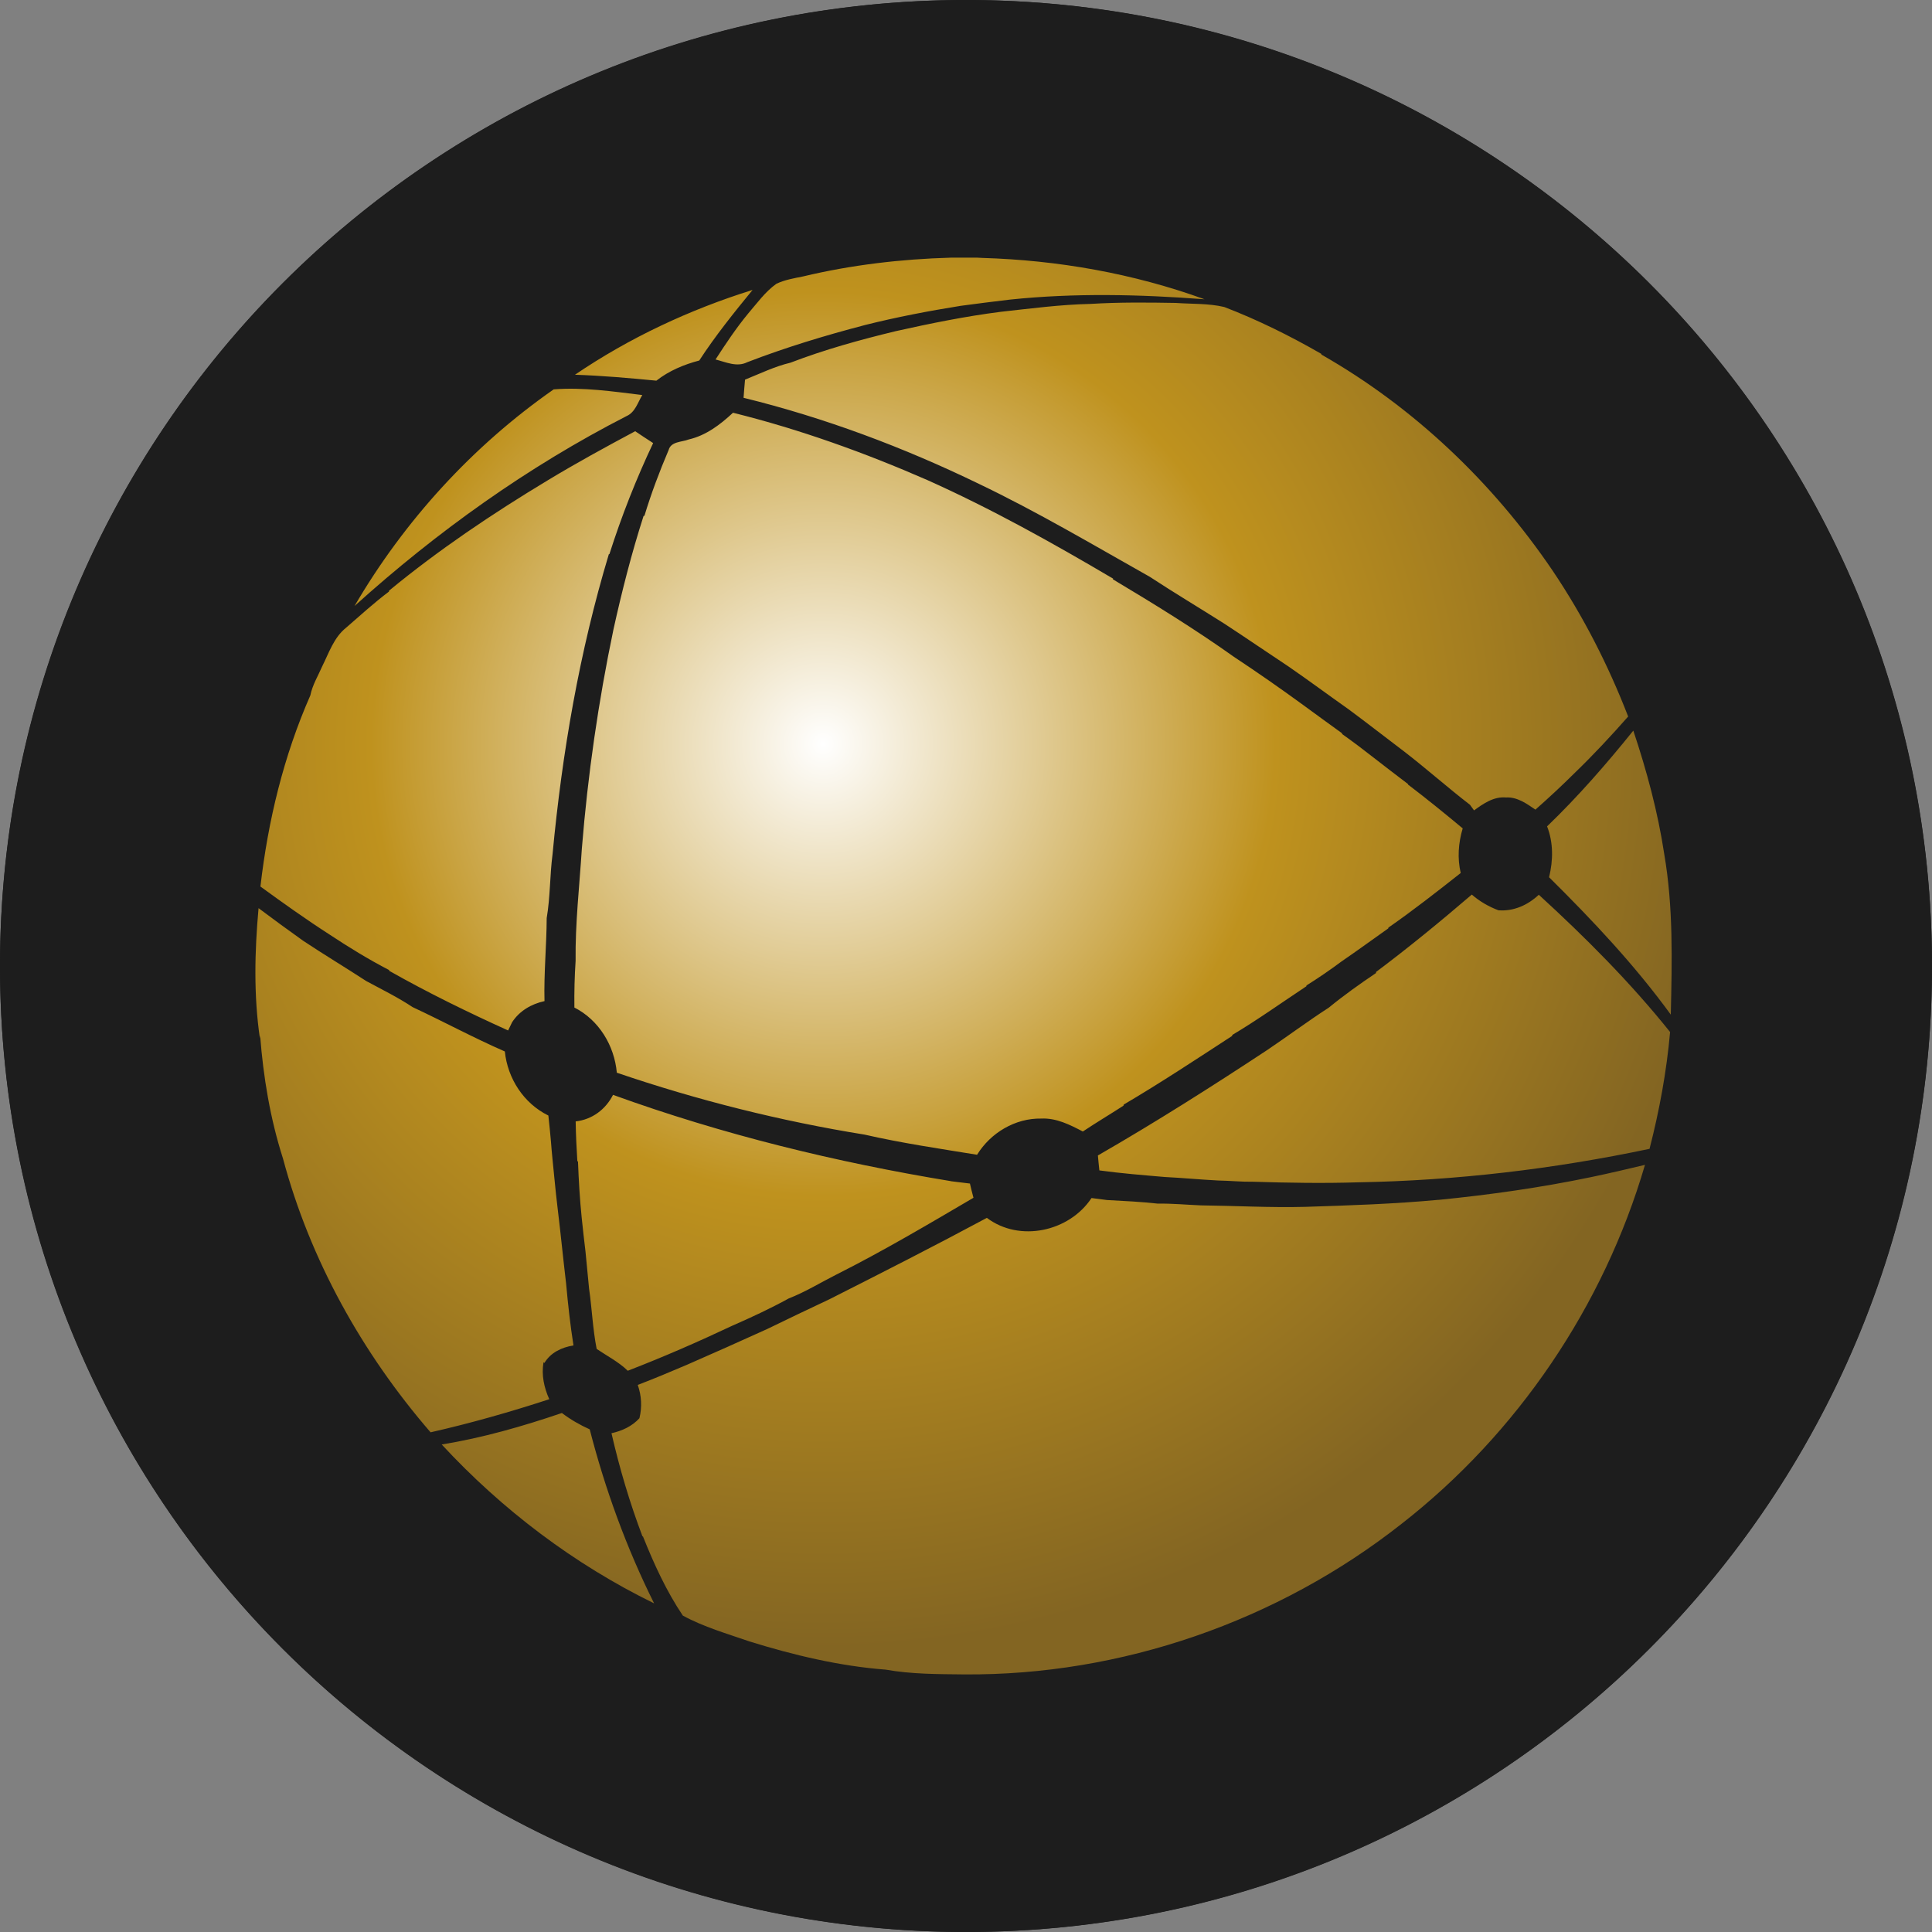 <svg width="60" height="60" viewBox="0 0 60 60" fill="none" xmlns="http://www.w3.org/2000/svg">
<rect x="0" y="0" width="60" height="60" fill="#808080" stroke="none"/>
<g clip-path="url(#clip0_6749_54650)">
<path d="M0 30C0 13.431 13.431 0 30 0C46.569 0 60 13.431 60 30C60 46.569 46.569 60 30 60C13.431 60 0 46.569 0 30Z" fill="#1D1D1D"/>
<circle cx="30" cy="30" r="30" fill="#1D1D1D"/>
<path d="M29.532 36.684C29.726 36.708 29.922 36.732 30.122 36.756C30.156 36.902 30.192 37.05 30.232 37.198C28.828 38.022 27.424 38.854 25.968 39.586C25.478 39.834 25.006 40.126 24.496 40.324C23.926 40.636 23.336 40.912 22.74 41.172C21.676 41.674 20.594 42.146 19.496 42.57C19.21 42.292 18.854 42.112 18.53 41.892C18.408 41.274 18.384 40.64 18.294 40.018C18.256 39.638 18.22 39.258 18.184 38.878C18.14 38.528 18.104 38.176 18.066 37.826C18.006 37.242 17.972 36.656 17.95 36.07L17.93 36.062C17.904 35.65 17.884 35.238 17.878 34.826C18.386 34.77 18.808 34.456 19.038 34.002C22.44 35.234 25.966 36.096 29.534 36.682L29.532 36.684ZM22.222 11.164C22.54 11.244 22.884 11.412 23.208 11.248C24.402 10.788 25.626 10.418 26.864 10.094C27.844 9.848 28.836 9.658 29.834 9.498C30.344 9.428 30.856 9.366 31.368 9.304C33.376 9.094 35.398 9.142 37.408 9.294C35.198 8.492 32.854 8.08 30.504 8.01L30.352 8.002H29.524C27.984 8.046 26.444 8.226 24.944 8.584C24.662 8.642 24.37 8.688 24.11 8.814C23.762 9.062 23.51 9.418 23.234 9.738C22.862 10.188 22.538 10.676 22.222 11.164ZM21.716 11.196C22.216 10.428 22.792 9.712 23.372 9.004C21.422 9.612 19.546 10.49 17.856 11.638C18.7 11.666 19.542 11.74 20.384 11.822C20.774 11.516 21.236 11.322 21.716 11.196ZM33.872 9.438C32.934 9.458 32.004 9.582 31.074 9.684C29.978 9.824 28.896 10.044 27.82 10.284C26.712 10.552 25.61 10.856 24.548 11.264C24.058 11.38 23.602 11.604 23.138 11.79C23.12 11.978 23.106 12.166 23.092 12.354C25.616 12.974 28.062 13.892 30.4 15.026C32.218 15.896 33.952 16.924 35.706 17.912C36.468 18.412 37.252 18.88 38.022 19.368C38.69 19.804 39.346 20.256 40.012 20.696C40.642 21.13 41.256 21.586 41.882 22.028C42.462 22.456 43.028 22.902 43.604 23.336C44.3 23.872 44.956 24.458 45.652 24.994C45.684 25.038 45.748 25.126 45.778 25.168C46.066 24.956 46.39 24.732 46.77 24.766C47.118 24.746 47.412 24.958 47.684 25.144C48.102 24.774 48.512 24.394 48.908 24C49.486 23.442 50.034 22.854 50.564 22.252C49.948 20.66 49.168 19.132 48.214 17.716C46.362 14.986 43.908 12.646 41.038 11.012L41.032 10.988C40.066 10.432 39.062 9.934 38.02 9.534C37.528 9.418 37.016 9.444 36.516 9.408C35.634 9.392 34.752 9.384 33.872 9.438ZM43.728 24.372V24.35C43.366 24.078 43.008 23.798 42.65 23.522C42.332 23.272 42.008 23.028 41.68 22.796V22.774C41.274 22.482 40.87 22.186 40.468 21.892C39.764 21.378 39.048 20.88 38.32 20.398C37.108 19.536 35.838 18.754 34.56 17.99L34.568 17.97C32.694 16.864 30.79 15.8 28.802 14.91C26.848 14.056 24.834 13.332 22.764 12.818C22.37 13.186 21.922 13.526 21.388 13.648C21.172 13.734 20.838 13.704 20.764 13.978C20.48 14.644 20.224 15.324 20.014 16.016L19.986 16.026C19.614 17.182 19.314 18.36 19.052 19.546C18.582 21.79 18.254 24.066 18.07 26.352C17.996 27.514 17.862 28.676 17.876 29.84C17.844 30.322 17.832 30.808 17.838 31.29C18.6 31.678 19.08 32.47 19.156 33.314C21.66 34.168 24.242 34.816 26.848 35.236C28.002 35.5 29.176 35.672 30.344 35.862C30.764 35.178 31.532 34.722 32.34 34.738C32.804 34.716 33.228 34.93 33.628 35.14C34.042 34.864 34.472 34.608 34.89 34.338L34.898 34.304C36.042 33.63 37.152 32.896 38.264 32.172L38.272 32.14C39.06 31.67 39.806 31.136 40.57 30.63L40.574 30.604C40.944 30.372 41.306 30.124 41.658 29.862C42.148 29.526 42.628 29.176 43.114 28.832L43.118 28.808C43.888 28.272 44.628 27.692 45.364 27.112C45.256 26.652 45.29 26.178 45.426 25.726C44.87 25.264 44.308 24.806 43.734 24.37L43.728 24.372ZM19.944 12.268C19.034 12.158 18.11 12.02 17.196 12.092C14.68 13.846 12.556 16.172 11.01 18.82C13.566 16.514 16.39 14.494 19.458 12.922C19.726 12.804 19.806 12.5 19.946 12.27L19.944 12.268ZM44.672 37.262C43.294 37.39 41.908 37.436 40.528 37.48C39.45 37.508 38.374 37.446 37.296 37.434C36.85 37.416 36.406 37.372 35.96 37.38C35.434 37.322 34.906 37.296 34.376 37.268C34.214 37.246 34.056 37.226 33.898 37.206C33.208 38.25 31.664 38.59 30.648 37.822C29.032 38.69 27.396 39.522 25.758 40.35C25.114 40.654 24.472 40.958 23.834 41.27C23.002 41.648 22.168 42.02 21.33 42.386C20.824 42.602 20.318 42.814 19.806 43.01C19.924 43.344 19.942 43.7 19.858 44.044C19.628 44.296 19.318 44.438 18.99 44.51C19.24 45.598 19.556 46.668 19.952 47.712L19.968 47.716C20.308 48.568 20.694 49.412 21.206 50.174C21.856 50.528 22.578 50.734 23.274 50.976C24.648 51.402 26.068 51.742 27.504 51.852C28.304 51.994 29.122 51.992 29.934 52C34.818 52.04 39.688 50.348 43.524 47.326C47.126 44.518 49.804 40.558 51.086 36.176C50.532 36.308 49.98 36.438 49.424 36.554C47.854 36.882 46.264 37.106 44.668 37.264L44.672 37.262ZM12.084 30.122L12.088 30.15C13.288 30.83 14.526 31.434 15.78 32.002C15.812 31.938 15.872 31.81 15.904 31.746C16.134 31.392 16.502 31.18 16.91 31.09C16.888 30.228 16.974 29.372 16.978 28.512C17.09 27.858 17.074 27.186 17.16 26.528C17.456 23.378 17.994 20.244 18.908 17.212L18.926 17.208C19.302 16.03 19.756 14.876 20.284 13.76C20.096 13.638 19.908 13.516 19.726 13.392C18.81 13.882 17.896 14.38 17.008 14.918C15.292 15.952 13.626 17.072 12.08 18.346V18.372C11.614 18.722 11.186 19.116 10.746 19.496C10.37 19.796 10.218 20.27 10.01 20.686C9.88 20.986 9.702 21.274 9.638 21.596C8.81 23.474 8.322 25.496 8.088 27.532C8.794 28.046 9.506 28.554 10.242 29.028C10.838 29.422 11.448 29.796 12.084 30.126V30.122ZM51.684 26.52C51.486 25.216 51.142 23.94 50.724 22.69C49.886 23.73 49.008 24.738 48.046 25.664C48.244 26.168 48.236 26.722 48.108 27.244C49.458 28.58 50.768 29.97 51.888 31.51C51.926 29.846 51.968 28.168 51.684 26.522V26.52ZM47.79 27.786C47.45 28.108 47.01 28.306 46.536 28.27C46.232 28.156 45.952 27.994 45.708 27.782C44.74 28.612 43.754 29.422 42.734 30.186V30.218C42.23 30.558 41.734 30.91 41.266 31.294C40.612 31.716 39.988 32.184 39.342 32.618C37.622 33.752 35.882 34.856 34.096 35.884C34.11 36.038 34.124 36.192 34.142 36.348C34.814 36.44 35.49 36.494 36.166 36.552C36.722 36.58 37.28 36.634 37.84 36.662C38.2 36.668 38.562 36.706 38.926 36.7C40.01 36.734 41.096 36.752 42.182 36.718C45.222 36.664 48.252 36.306 51.228 35.678C51.534 34.488 51.758 33.274 51.866 32.05C50.636 30.514 49.244 29.118 47.794 27.792L47.79 27.786ZM16.88 42.308L16.908 42.326C17.104 42.002 17.446 41.842 17.81 41.784C17.71 41.15 17.64 40.512 17.582 39.872C17.538 39.478 17.49 39.086 17.45 38.694C17.376 37.968 17.276 37.246 17.21 36.52C17.176 36.162 17.136 35.806 17.11 35.448C17.086 35.18 17.06 34.912 17.03 34.644C16.264 34.268 15.764 33.494 15.678 32.654C14.706 32.23 13.776 31.726 12.816 31.278C12.358 30.974 11.862 30.73 11.378 30.47C10.728 30.046 10.06 29.646 9.414 29.216C8.948 28.884 8.486 28.546 8.03 28.204C7.908 29.548 7.876 30.912 8.072 32.25L8.078 32.152C8.176 33.444 8.392 34.744 8.788 35.978C9.626 39.118 11.25 42.028 13.372 44.482C14.616 44.2 15.846 43.85 17.058 43.454C16.896 43.094 16.812 42.706 16.878 42.312L16.88 42.308ZM17.45 43.882C16.232 44.296 14.988 44.654 13.718 44.86C15.594 46.886 17.83 48.58 20.314 49.794C19.456 48.072 18.794 46.254 18.314 44.39C18.008 44.252 17.716 44.084 17.45 43.882Z" fill="url(#paint0_radial_6749_54650)"/>
</g>
<defs>
<radialGradient id="paint0_radial_6749_54650" cx="0" cy="0" r="1" gradientUnits="userSpaceOnUse" gradientTransform="translate(25.558 23.096) scale(28.114 28.114)">
<stop stop-color="white"/>
<stop offset="0.5" stop-color="#BF921E"/>
<stop offset="1" stop-color="#836522"/>
</radialGradient>
<clipPath id="clip0_6749_54650">
<path d="M0 30C0 13.431 13.431 0 30 0C46.569 0 60 13.431 60 30C60 46.569 46.569 60 30 60C13.431 60 0 46.569 0 30Z" fill="white"/>
</clipPath>
</defs>
</svg>
